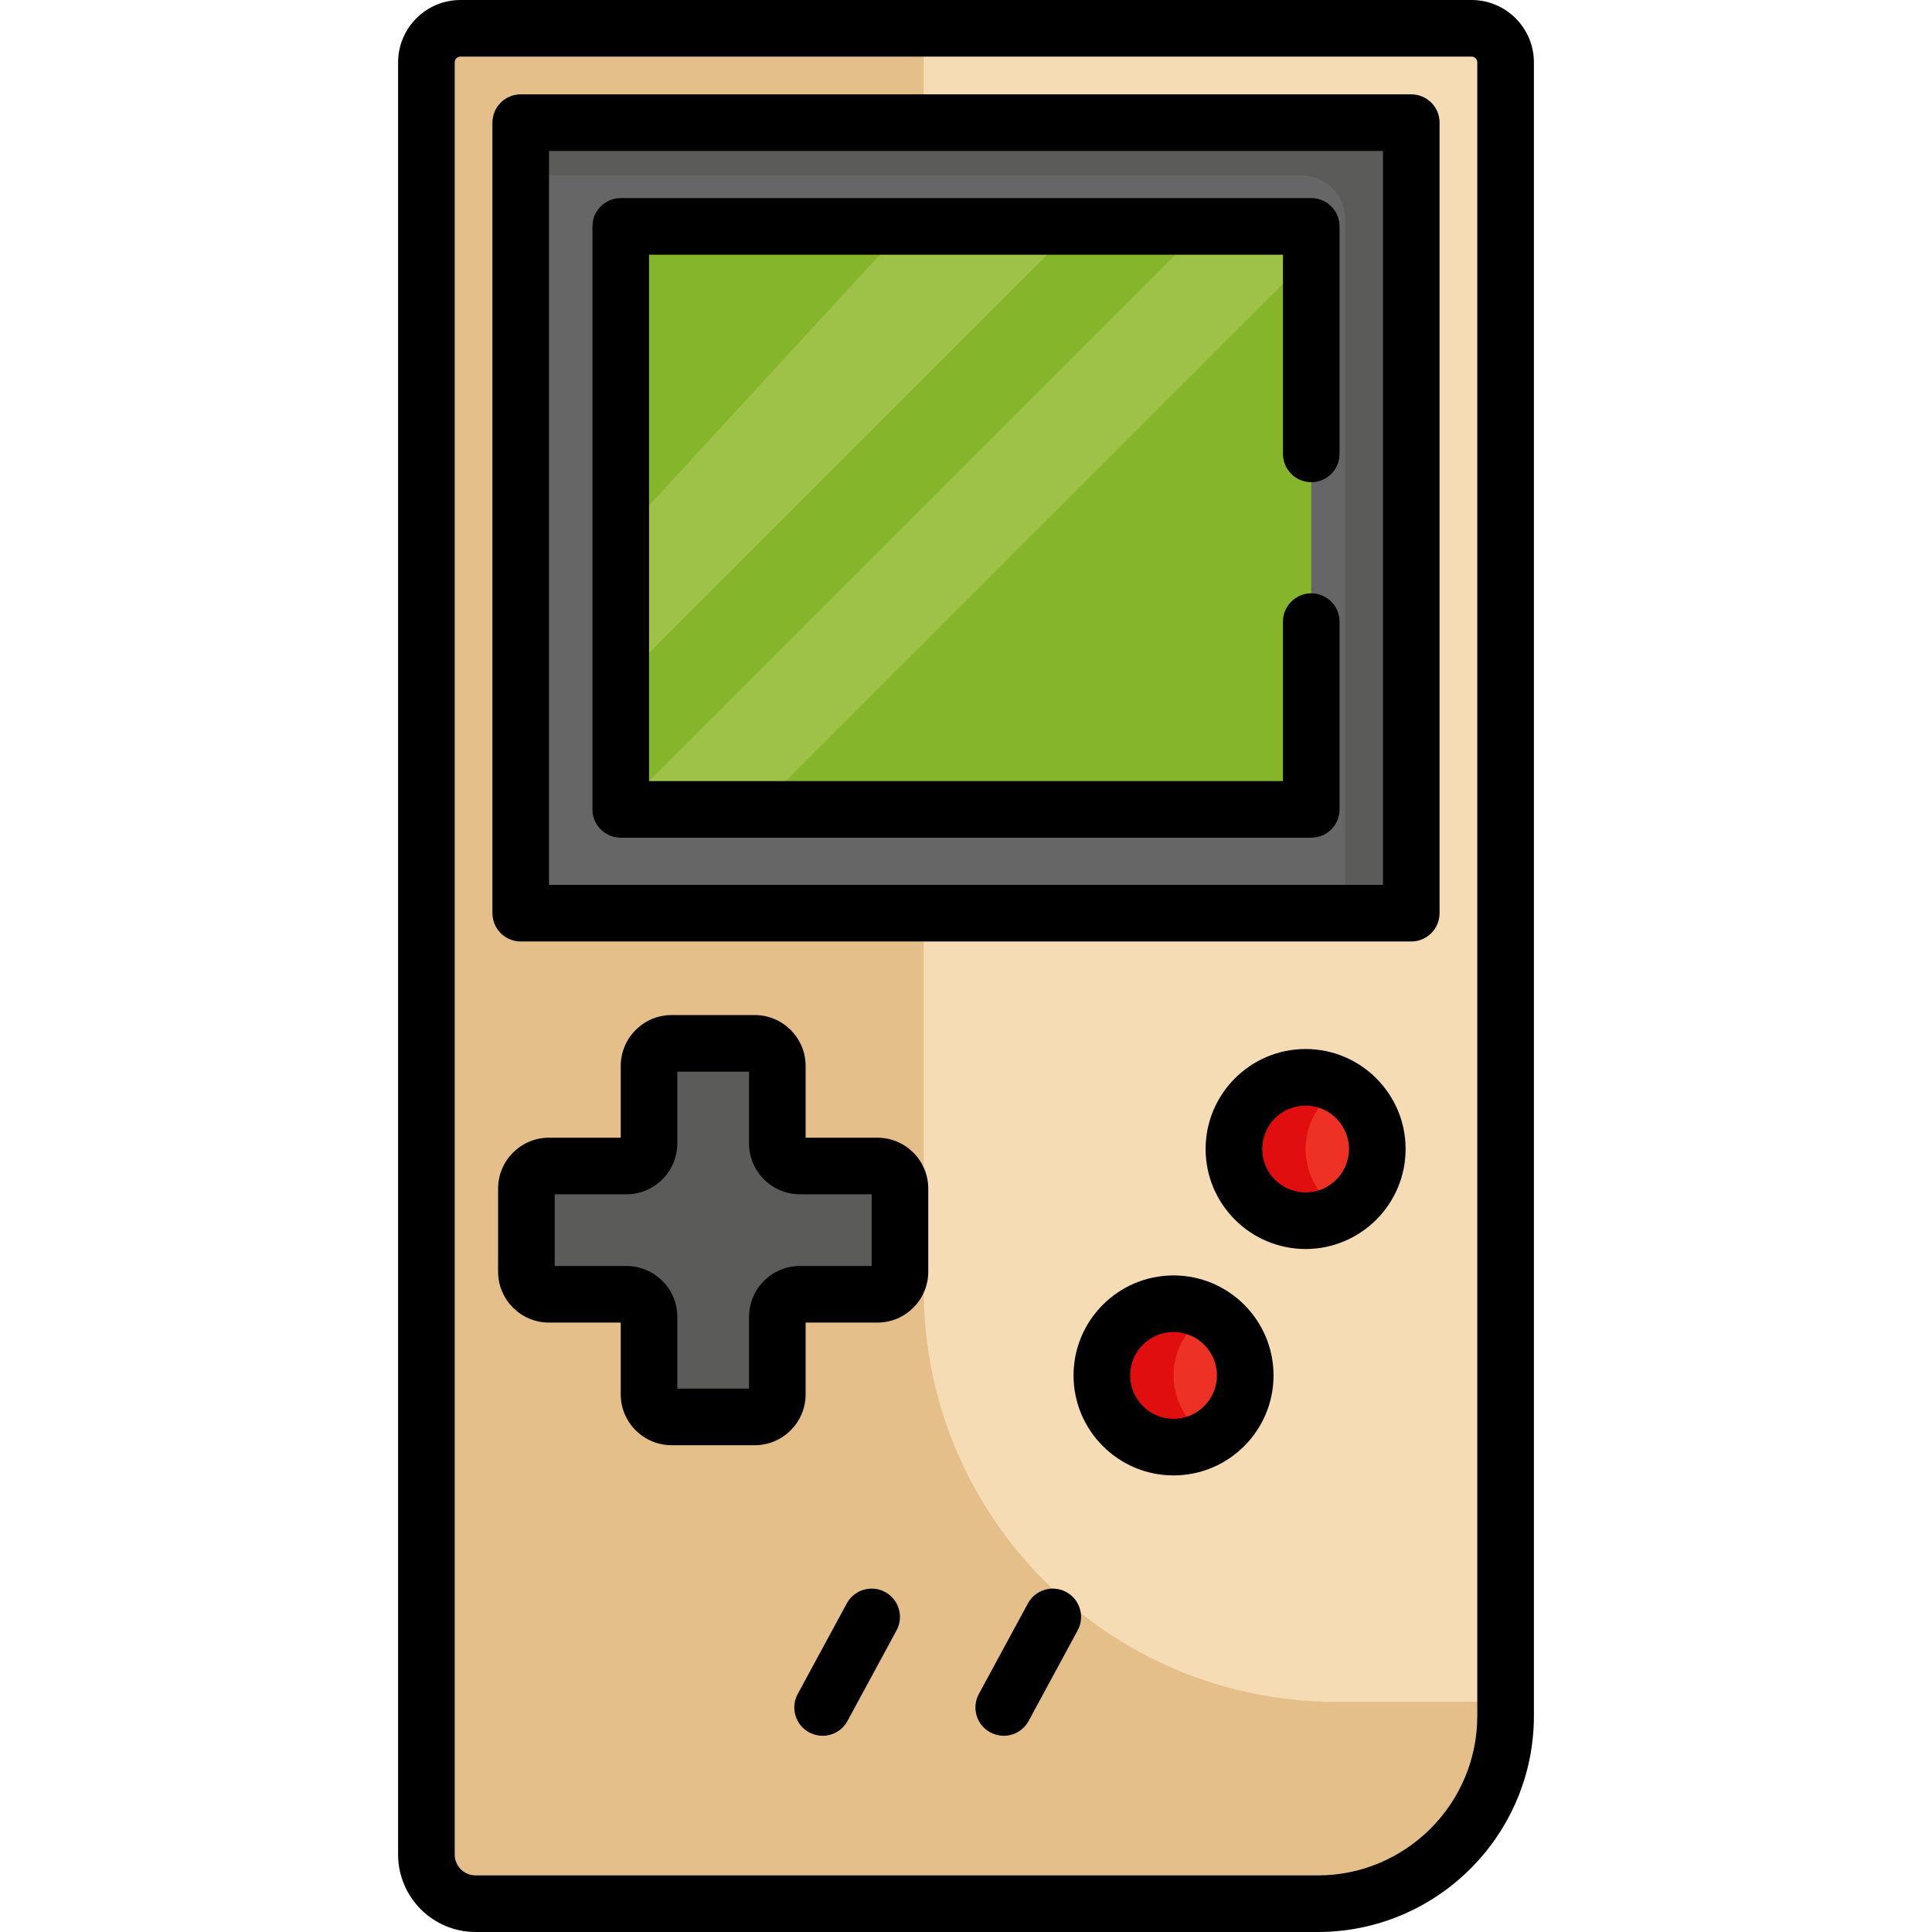<?xml version="1.0" encoding="iso-8859-1"?>
<!-- Generator: Adobe Illustrator 19.0.0, SVG Export Plug-In . SVG Version: 6.00 Build 0)  -->
<svg version="1.1" id="Capa_1" xmlns="http://www.w3.org/2000/svg" xmlns:xlink="http://www.w3.org/1999/xlink" x="0px" y="0px"
	 viewBox="0 0 512 512" style="enable-background:new 0 0 512 512;" xml:space="preserve">
<path style="fill:#F5DCB4;" d="M399,416.18v38.55c0,27.49-22.28,49.77-49.77,49.77h-38.58H126.03c-7.19,0-13.03-5.84-13.03-13.03
	V16.53c0-4.99,4.04-9.03,9.03-9.03h267.94c4.99,0,9.03,4.04,9.03,9.03V416.18z"/>
<path style="fill:#E5BF89;" d="M354.134,451c-60.389,0-109.345-48.955-109.345-109.345V7.5H122.03c-4.987,0-9.03,4.043-9.03,9.03
	v474.94c0,7.196,5.834,13.03,13.03,13.03h184.62h38.58c27.487,0,49.77-22.283,49.77-49.77V451H354.134z"/>
<path style="fill:#666666;" d="M374,44.088v186.323c0,6.4-5.188,11.588-11.588,11.588H149.588c-6.4,0-11.588-5.188-11.588-11.588
	V44.088c0-6.4,5.188-11.588,11.588-11.588h212.823C368.812,32.5,374,37.688,374,44.088z"/>
<path style="fill:#5B5B59;" d="M362.412,32.5H149.588c-6.4,0-11.588,5.188-11.588,11.588V46.5h206.912
	c6.4,0,11.588,5.188,11.588,11.588V242h5.912c6.4,0,11.588-5.188,11.588-11.588V44.088C374,37.688,368.812,32.5,362.412,32.5z"/>
<path style="fill:#85B52A;" d="M347.5,64.412v145.677c0,2.436-1.975,4.412-4.412,4.412H168.912c-2.436,0-4.412-1.975-4.412-4.412
	V64.412c0-2.436,1.975-4.412,4.412-4.412h174.177C345.525,60,347.5,61.975,347.5,64.412z"/>
<path style="fill:#5B5B59;" d="M238.5,314.99v22.02c0,3.31-2.68,5.99-5.99,5.99h-20.52c-3.31,0-5.99,2.68-5.99,5.99v20.52
	c0,3.31-2.68,5.99-5.99,5.99h-22.02c-3.31,0-5.99-2.68-5.99-5.99v-20.52c0-3.31-2.68-5.99-5.99-5.99h-20.52
	c-3.31,0-5.99-2.68-5.99-5.99v-22.02c0-3.31,2.68-5.99,5.99-5.99h20.52c3.31,0,5.99-2.68,5.99-5.99v-20.52
	c0-3.31,2.68-5.99,5.99-5.99h22.02c3.31,0,5.99,2.68,5.99,5.99v20.52c0,3.31,2.68,5.99,5.99,5.99h20.52
	C235.82,309,238.5,311.68,238.5,314.99z"/>
<g>
	<path style="fill:#ED3124;" d="M311,345.5c10.49,0,19,8.51,19,19s-8.51,19-19,19s-19-8.51-19-19S300.51,345.5,311,345.5z"/>
	<path style="fill:#ED3124;" d="M346,285.5c10.49,0,19,8.51,19,19s-8.51,19-19,19s-19-8.51-19-19S335.51,285.5,346,285.5z"/>
</g>
<g>
	<path style="fill:#E00E0E;" d="M311,364.5c0-7.025,3.827-13.148,9.5-16.436c-2.797-1.621-6.036-2.564-9.5-2.564
		c-10.49,0-19,8.51-19,19s8.51,19,19,19c3.464,0,6.703-0.943,9.5-2.564C314.827,377.648,311,371.525,311,364.5z"/>
	<path style="fill:#E00E0E;" d="M346,304.5c0-7.025,3.827-13.148,9.5-16.436c-2.797-1.621-6.036-2.564-9.5-2.564
		c-10.49,0-19,8.51-19,19s8.51,19,19,19c3.464,0,6.703-0.943,9.5-2.564C349.827,317.648,346,311.525,346,304.5z"/>
</g>
<g>
	<polygon style="fill:#9EC148;" points="164.5,142.103 164.5,180.532 285.032,60 240.074,60 	"/>
	<path style="fill:#9EC148;" d="M347.5,67.694v-3.282c0-2.437-1.975-4.412-4.411-4.412h-24.091L165.791,213.207
		c0.798,0.799,1.902,1.293,3.121,1.293h31.782L347.5,67.694z"/>
</g>
<path d="M389.97,0H122.03c-9.115,0-16.53,7.415-16.53,16.53v474.94c0,11.32,9.209,20.53,20.53,20.53h223.2
	c31.579,0,57.27-25.691,57.27-57.27V16.53C406.5,7.415,399.085,0,389.97,0z M391.5,454.73c0,23.308-18.962,42.27-42.27,42.27h-223.2
	c-3.049,0-5.53-2.48-5.53-5.53V16.53c0-0.844,0.686-1.53,1.53-1.53h267.94c0.844,0,1.53,0.687,1.53,1.53L391.5,454.73L391.5,454.73z
	"/>
<path d="M374,25H138c-4.142,0-7.5,3.357-7.5,7.5V242c0,4.143,3.358,7.5,7.5,7.5h236c4.142,0,7.5-3.357,7.5-7.5V32.5
	C381.5,28.357,378.142,25,374,25z M366.5,234.5h-221V40h221V234.5z"/>
<path d="M164.5,222h183c4.142,0,7.5-3.357,7.5-7.5v-49.759c0-4.143-3.358-7.5-7.5-7.5c-4.142,0-7.5,3.357-7.5,7.5V207H172V67.5h168
	v52.783c0,4.143,3.358,7.5,7.5,7.5c4.142,0,7.5-3.357,7.5-7.5V60c0-4.143-3.358-7.5-7.5-7.5h-183c-4.142,0-7.5,3.357-7.5,7.5v154.5
	C157,218.643,160.358,222,164.5,222z"/>
<path d="M232.51,301.5H213.5v-19.01c0-7.438-6.052-13.49-13.49-13.49h-22.02c-7.438,0-13.49,6.052-13.49,13.49v19.01h-19.01
	c-7.438,0-13.49,6.052-13.49,13.49v22.02c0,7.438,6.052,13.49,13.49,13.49h19.01v19.01c0,7.438,6.052,13.49,13.49,13.49h22.02
	c7.438,0,13.49-6.052,13.49-13.49V350.5h19.01c7.438,0,13.49-6.052,13.49-13.49v-22.02C246,307.552,239.948,301.5,232.51,301.5z
	 M231,335.5h-19.01c-7.438,0-13.49,6.052-13.49,13.49V368h-19v-19.01c0-7.438-6.052-13.49-13.49-13.49H147v-19h19.01
	c7.438,0,13.49-6.052,13.49-13.49V284h19v19.01c0,7.438,6.052,13.49,13.49,13.49H231V335.5z"/>
<path d="M311,338c-14.612,0-26.5,11.888-26.5,26.5S296.388,391,311,391s26.5-11.888,26.5-26.5S325.612,338,311,338z M311,376
	c-6.341,0-11.5-5.159-11.5-11.5S304.659,353,311,353s11.5,5.159,11.5,11.5S317.341,376,311,376z"/>
<path d="M346,278c-14.612,0-26.5,11.888-26.5,26.5S331.388,331,346,331s26.5-11.888,26.5-26.5S360.612,278,346,278z M346,316
	c-6.341,0-11.5-5.159-11.5-11.5S339.659,293,346,293s11.5,5.159,11.5,11.5S352.341,316,346,316z"/>
<path d="M234.572,421.905c-3.644-1.973-8.194-0.619-10.167,3.022l-13,24c-1.973,3.643-0.62,8.194,3.022,10.167
	c1.136,0.615,2.359,0.906,3.565,0.906c2.664,0,5.244-1.422,6.602-3.929l13-24C239.567,428.43,238.214,423.878,234.572,421.905z"/>
<path d="M282.572,421.905c-3.644-1.973-8.194-0.619-10.167,3.022l-13,24c-1.973,3.643-0.62,8.194,3.022,10.167
	c1.136,0.615,2.359,0.906,3.565,0.906c2.664,0,5.244-1.422,6.602-3.929l13-24C287.567,428.43,286.214,423.878,282.572,421.905z"/>
<g>
</g>
<g>
</g>
<g>
</g>
<g>
</g>
<g>
</g>
<g>
</g>
<g>
</g>
<g>
</g>
<g>
</g>
<g>
</g>
<g>
</g>
<g>
</g>
<g>
</g>
<g>
</g>
<g>
</g>
</svg>
